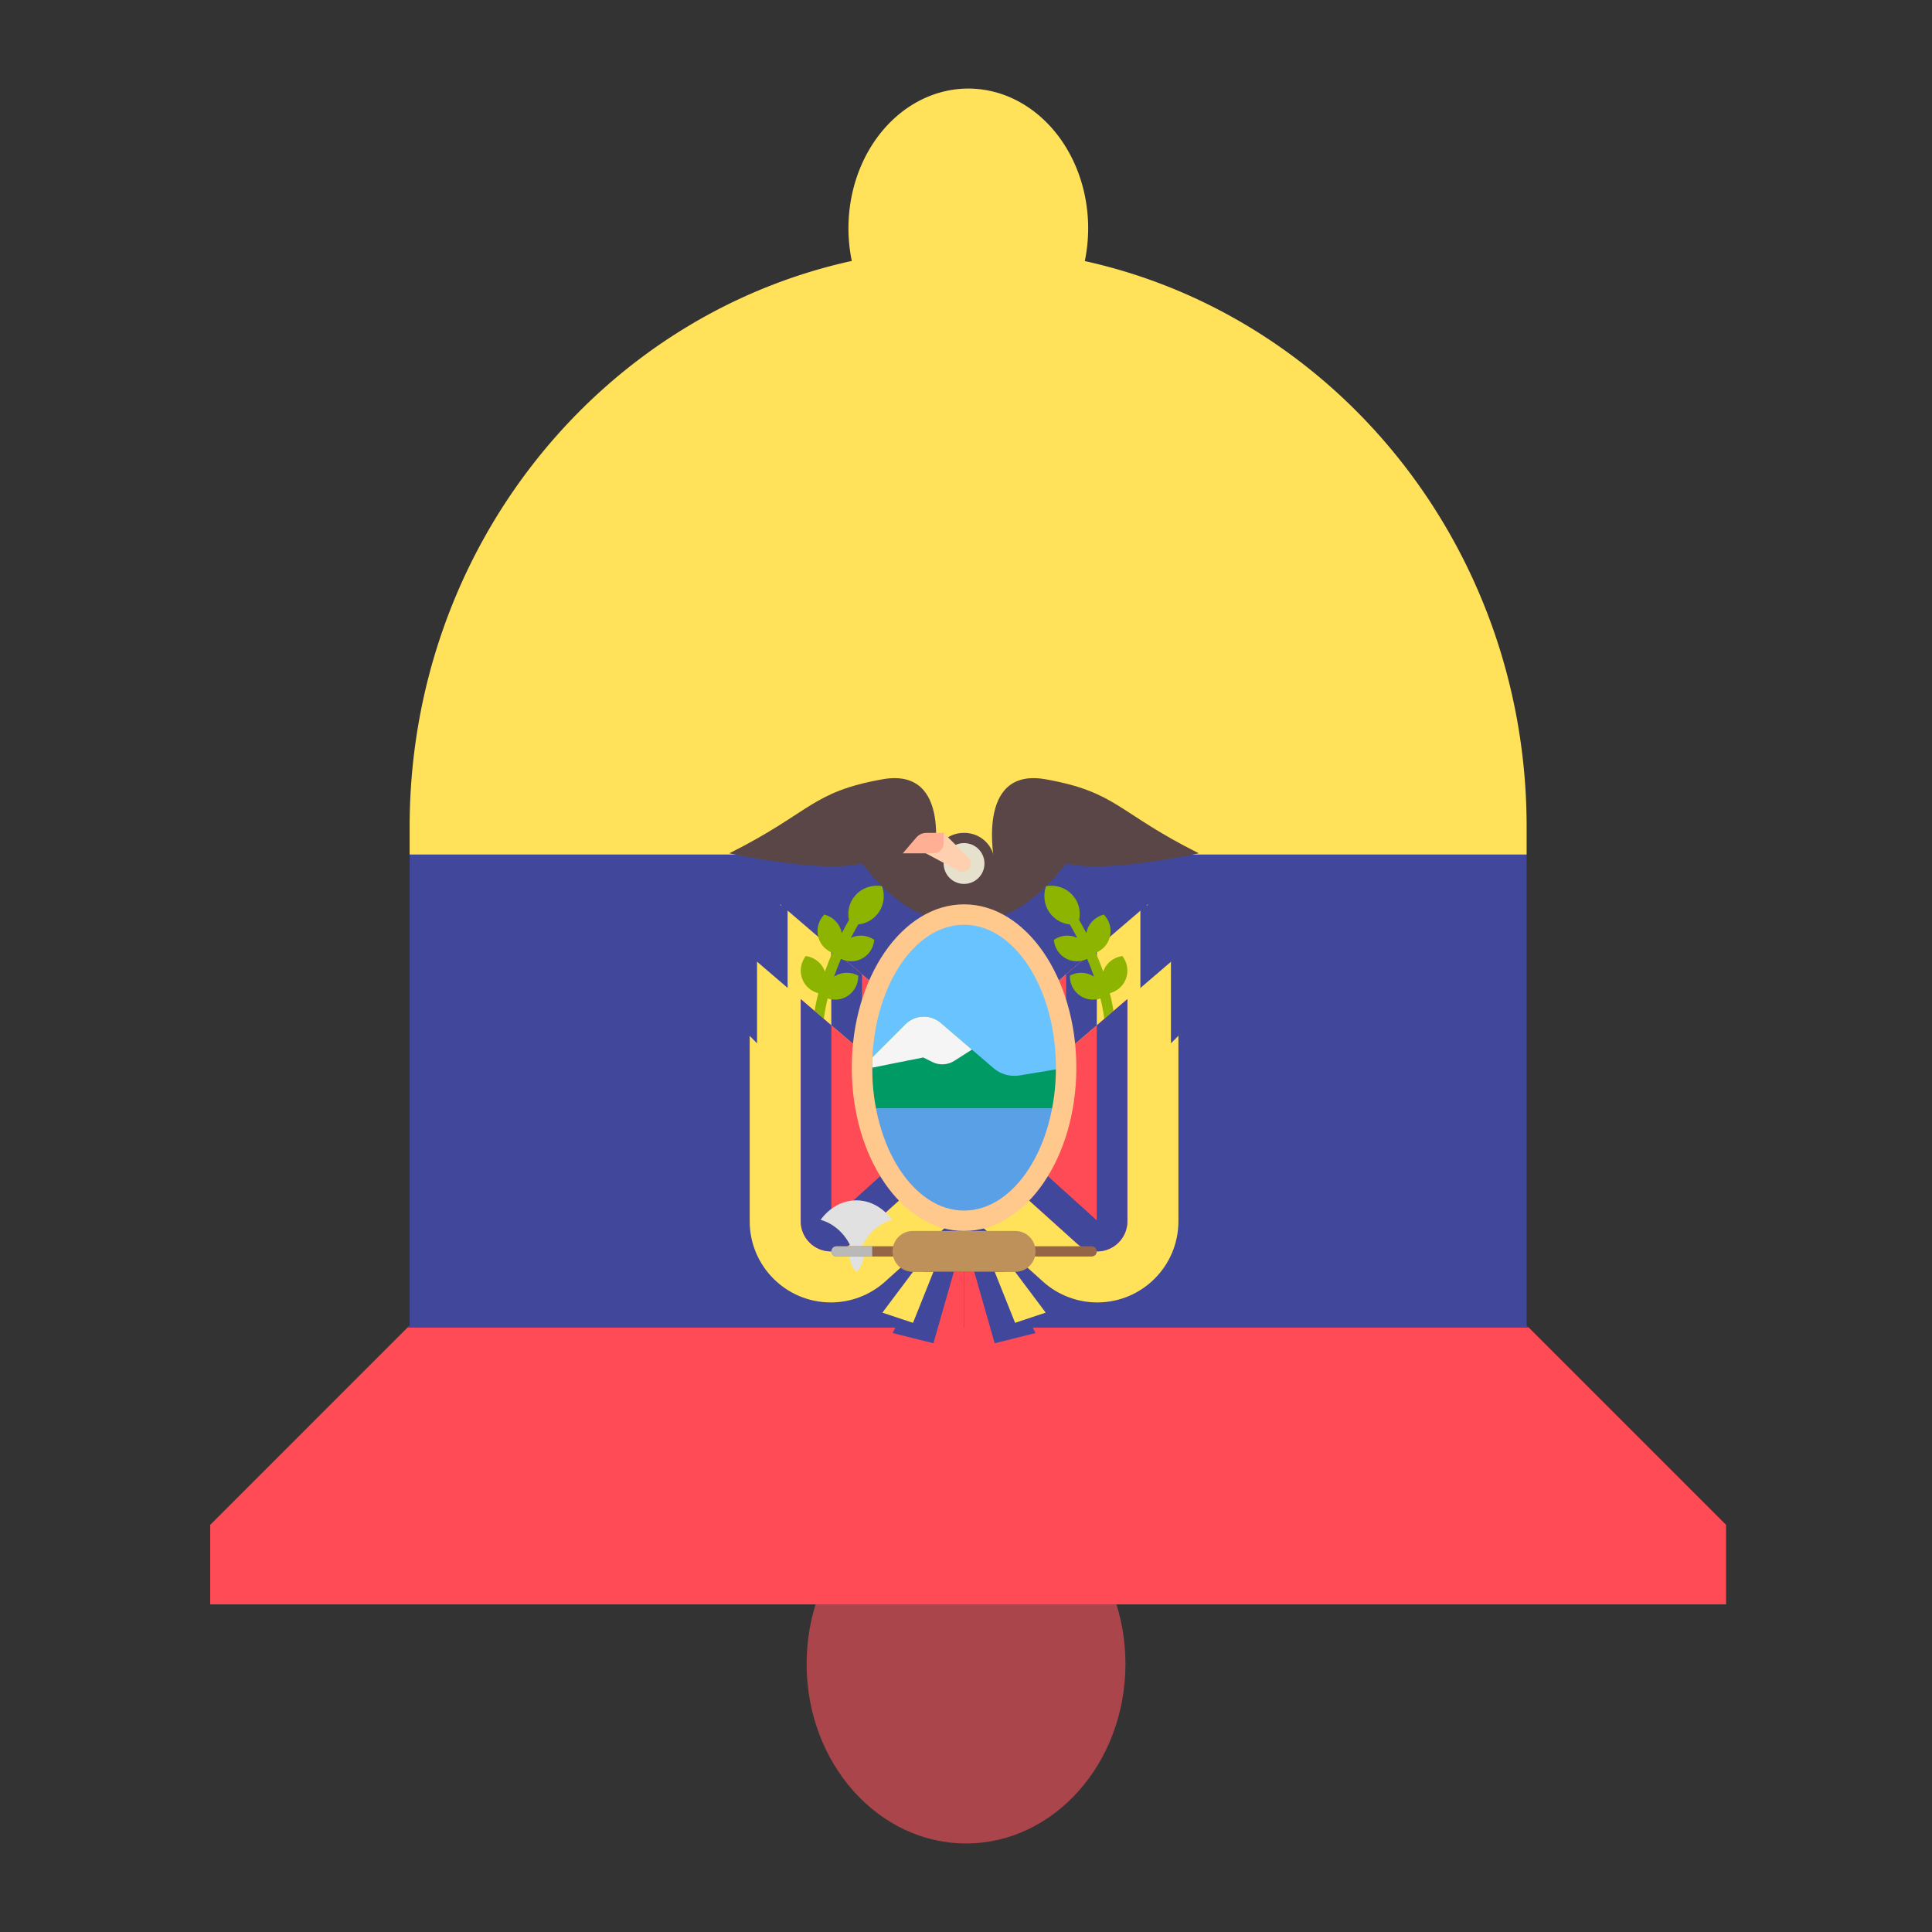 <?xml version="1.0" encoding="UTF-8" standalone="no"?>
<svg
   xmlns:dc="http://purl.org/dc/elements/1.1/"
   xmlns:cc="http://creativecommons.org/ns#"
   xmlns:rdf="http://www.w3.org/1999/02/22-rdf-syntax-ns#"
   xmlns:svg="http://www.w3.org/2000/svg"
   xmlns="http://www.w3.org/2000/svg"
   xmlns:sodipodi="http://sodipodi.sourceforge.net/DTD/sodipodi-0.dtd"
   xmlns:inkscape="http://www.inkscape.org/namespaces/inkscape"
   height="512"
   width="512"
   inkscape:version="1.0beta2 (2b71d25, 2019-12-03)"
   sodipodi:docname="alertas_ec.svg"
   xml:space="preserve"
   viewBox="1586.1 12.6 512 512"
   y="0px"
   x="0px"
   id="Layer_1"
   version="1.1"><rect x="1586.1" y="12.6" width="512" height="512" fill="#333333" stroke="none"/><defs
   id="defs848">
	
	
	
	
</defs><sodipodi:namedview
   inkscape:current-layer="Layer_1"
   inkscape:window-maximized="0"
   inkscape:window-y="0"
   inkscape:window-x="0"
   inkscape:cy="355.3125"
   inkscape:cx="298.94152"
   inkscape:zoom="1.182058"
   showgrid="false"
   id="namedview846"
   inkscape:window-height="1120"
   inkscape:window-width="1792"
   inkscape:pageshadow="2"
   inkscape:pageopacity="0"
   guidetolerance="10"
   gridtolerance="10"
   objecttolerance="10"
   borderopacity="1"
   inkscape:document-rotation="0"
   bordercolor="#666666"
   pagecolor="#ffffff" />
<style
   id="style833"
   type="text/css">
	.st0{fill:#EF7816;}
	.st1{fill:#F6BF26;}
	.st2{fill:#F6C029;}
	.st3{fill:#F2A600;}
</style>

<g
   transform="translate(-20.1,-28.25)"
   id="g1844"><ellipse
     id="ellipse835"
     ry="47.583"
     rx="42.248"
     cy="481.805"
     cx="1862.209"
     class="st0"
     style="fill:#a9454b;fill-opacity:1;stroke-width:0.875" /><g
     id="g1773"
     transform="matrix(0.875,0,0,0.875,233.376,37.196)"><path
       transform="translate(1586.1,12.6)"
       d="M 106.332,393.578 46.51,453.4 V 477.5 H 505.609 v -24.1 l -59.82,-59.822 z"
       style="fill:#ff4b55;stroke-width:1.707"
       id="path852"
       inkscape:connector-curvature="0" /><path
       transform="translate(1586.1,12.6)"
       d="m 275.977,18.4 a 36.3,42.3 0 0 0 -36.166,42.299 36.3,42.3 0 0 0 1.01,9.908 C 164.315,87.378 106.91,157.708 106.91,242 v 8.41 H 445.211 V 242 c 0,-84.148 -57.328,-154.503 -133.82,-171.354 a 36.3,42.3 0 0 0 1.02,-9.947 36.3,42.3 0 0 0 -36.301,-42.299 36.3,42.3 0 0 0 -0.133,0 z"
       style="fill:#ffe15a;stroke-width:1.707"
       id="path854"
       inkscape:connector-curvature="0" /><path
       transform="translate(1586.1,12.6)"
       d="M 106.91,250.41 V 393 l -0.576,0.576 H 445.787 L 445.211,393 V 250.41 Z"
       style="fill:#41479b;stroke-width:1.707"
       id="rect856"
       inkscape:connector-curvature="0" /></g><g
     id="g1747"
     transform="matrix(0.881,0,0,0.881,535.88,149.768)"><path
       inkscape:connector-curvature="0"
       style="fill:#ffe15a"
       d="m 1495.674,203.669 64.48,-55.268 v 79.987 c 0,13.481 -10.929,24.408 -24.408,24.408 v 0 c -6.03,0 -11.847,-2.232 -16.329,-6.265 l -23.743,-21.368 z"
       id="path858" /><path
       inkscape:connector-curvature="0"
       style="fill:#ff4b55"
       d="m 1529.687,235.12 -18.66,-16.794 v -27.815 l 33.775,-28.95 v 20.221 46.607 c 0,4.994 -4.063,9.056 -9.056,9.056 -2.241,0 -4.393,-0.826 -6.059,-2.325 z"
       id="path860" /><path
       inkscape:connector-curvature="0"
       style="fill:#41479b"
       d="m 1520.238,182.616 v 31.617 l 15.352,13.862 v -46.505 -12.131 l 9.212,-7.896 v 20.221 46.607 c 0,4.994 -4.063,9.056 -9.056,9.056 -2.241,0 -4.393,-0.825 -6.059,-2.325 l -18.66,-16.794 v -27.815 z"
       id="path862" /><path
       inkscape:connector-curvature="0"
       style="fill:#ffe15a"
       d="m 1514.098,203.669 -64.48,-55.268 v 79.987 c 0,13.481 10.929,24.408 24.408,24.408 v 0 c 6.03,0 11.847,-2.232 16.329,-6.265 l 23.743,-21.368 z"
       id="path864" /><path
       inkscape:connector-curvature="0"
       style="fill:#ff4b55"
       d="m 1480.085,235.12 18.66,-16.794 v -27.815 l -33.775,-28.95 v 20.221 46.607 c 0,4.994 4.063,9.056 9.056,9.056 2.241,0 4.393,-0.826 6.059,-2.325 z"
       id="path866" /><g
       transform="translate(1248.886,-57.284)"
       id="g874"><path
         inkscape:connector-curvature="0"
         style="fill:#41479b"
         d="m 240.648,239.9 v 31.617 l -15.352,13.862 v -46.505 -12.131 l -9.212,-7.896 v 20.221 46.607 c 0,4.994 4.063,9.056 9.056,9.056 2.241,0 4.393,-0.825 6.059,-2.325 l 18.66,-16.794 v -27.815 z"
         id="path868" /><rect
         x="309.04"
         y="205.96"
         style="fill:#41479b"
         width="4.414"
         height="26.449"
         id="rect870" /><rect
         x="198.51"
         y="205.96"
         style="fill:#41479b"
         width="4.414"
         height="26.449"
         id="rect872" /></g><g
       transform="translate(1248.886,-57.284)"
       id="g882"><path
         inkscape:connector-curvature="0"
         style="fill:#5a4646"
         d="m 246.788,193.404 c 0,0 6.141,-29.17 -15.352,-25.331 -21.493,3.838 -21.493,9.978 -46.057,22.261 0,0 27.635,6.141 39.916,3.071 0,0 9.212,12.281 18.423,15.352 h 9.212 z"
         id="path876" /><path
         inkscape:connector-curvature="0"
         style="fill:#5a4646"
         d="m 265.212,193.404 c 0,0 -6.141,-29.17 15.352,-25.331 21.493,3.838 21.493,9.978 46.057,22.261 0,0 -27.635,6.141 -39.916,3.071 0,0 -9.212,12.281 -18.423,15.352 h -9.212 z"
         id="path878" /><path
         inkscape:connector-curvature="0"
         style="fill:#5a4646"
         d="M 265.212,208.756 H 246.789 V 193.29 c 0,-5.025 4.073,-9.098 9.098,-9.098 h 0.226 c 5.025,0 9.098,4.073 9.098,9.098 v 15.466 z"
         id="path880" /></g><circle
       style="fill:#e6e1cd"
       cx="1504.886"
       cy="136.116"
       r="6.141"
       id="circle884" /><path
       inkscape:connector-curvature="0"
       style="fill:#ffd0af"
       d="m 1491.709,132.154 11.546,6.166 c 0.969,0.518 2.162,0.34 2.937,-0.437 v 0 c 0.974,-0.974 0.974,-2.552 0,-3.527 l -7.448,-7.448 h -1.791 c -2.896,0 -5.244,2.348 -5.244,5.246 z"
       id="path886" /><path
       inkscape:connector-curvature="0"
       style="fill:#ffaf94"
       d="m 1495.713,133.049 h -9.249 l 4.047,-4.738 c 0.76,-0.89 1.871,-1.402 3.042,-1.402 h 5.192 v 3.108 c 0,1.674 -1.358,3.032 -3.032,3.032 z"
       id="path888" /><g
       transform="translate(1248.886,-57.284)"
       id="g894"><path
         inkscape:connector-curvature="0"
         style="fill:#8cb400"
         d="m 282.186,208.764 c -2.072,-2.458 -2.514,-5.717 -1.504,-8.541 2.954,-0.516 6.091,0.471 8.162,2.931 1.77,2.101 2.283,4.772 1.784,7.272 0.614,1.042 1.364,2.382 2.189,3.964 0.041,-0.225 0.032,-0.448 0.096,-0.673 0.724,-2.546 2.743,-4.348 5.135,-4.958 1.713,1.778 2.483,4.373 1.759,6.918 -0.622,2.19 -2.227,3.777 -4.18,4.581 0.771,1.769 1.534,3.677 2.247,5.69 0.041,-0.118 0.044,-0.238 0.092,-0.355 1,-2.451 3.206,-4.019 5.65,-4.362 1.506,1.955 1.986,4.619 0.987,7.07 -0.875,2.144 -2.69,3.558 -4.764,4.121 1.067,4.213 1.775,8.683 1.775,13.183 h -3.071 c 0,-3.922 -0.602,-7.85 -1.511,-11.608 -1.895,0.612 -4.012,0.481 -5.845,-0.641 -2.236,-1.37 -3.416,-3.778 -3.361,-6.223 2.154,-1.16 4.835,-1.203 7.071,0.168 0.081,0.05 0.135,0.121 0.213,0.173 -0.658,-1.89 -1.358,-3.683 -2.077,-5.365 -1.843,0.871 -4.012,1.005 -6.002,0.071 -2.374,-1.114 -3.811,-3.379 -4.026,-5.815 2.006,-1.386 4.657,-1.722 7.023,-0.62 -0.846,-1.625 -1.608,-2.985 -2.206,-4.002 -2.115,-0.244 -4.152,-1.218 -5.636,-2.979 z"
         id="path890" /><path
         inkscape:connector-curvature="0"
         style="fill:#8cb400"
         d="m 229.814,208.764 c 2.071,-2.458 2.514,-5.717 1.504,-8.541 -2.954,-0.516 -6.091,0.471 -8.162,2.931 -1.77,2.101 -2.283,4.772 -1.784,7.272 -0.614,1.042 -1.364,2.382 -2.189,3.964 -0.041,-0.225 -0.032,-0.448 -0.096,-0.673 -0.724,-2.546 -2.743,-4.348 -5.135,-4.958 -1.713,1.778 -2.483,4.373 -1.759,6.918 0.622,2.19 2.227,3.777 4.18,4.581 -0.771,1.769 -1.534,3.677 -2.247,5.69 -0.041,-0.118 -0.044,-0.238 -0.092,-0.355 -1,-2.451 -3.206,-4.019 -5.65,-4.362 -1.506,1.955 -1.986,4.619 -0.986,7.07 0.875,2.144 2.69,3.558 4.764,4.121 -1.067,4.213 -1.775,8.683 -1.775,13.183 h 3.071 c 0,-3.922 0.602,-7.85 1.511,-11.608 1.895,0.612 4.012,0.481 5.844,-0.641 2.237,-1.37 3.416,-3.778 3.361,-6.223 -2.154,-1.16 -4.835,-1.203 -7.071,0.168 -0.081,0.05 -0.135,0.121 -0.213,0.173 0.658,-1.89 1.358,-3.683 2.077,-5.365 1.843,0.871 4.012,1.005 6.002,0.071 2.374,-1.114 3.811,-3.379 4.026,-5.815 -2.006,-1.386 -4.657,-1.722 -7.023,-0.62 0.845,-1.625 1.608,-2.985 2.206,-4.002 2.115,-0.244 4.152,-1.218 5.636,-2.979 z"
         id="path892" /></g><path
       inkscape:connector-curvature="0"
       style="fill:#ffe15a"
       d="m 1504.886,219.022 -64.48,-55.268 v 79.987 c 0,13.481 10.929,24.408 24.408,24.408 v 0 c 6.03,0 11.847,-2.232 16.329,-6.265 l 23.743,-21.368 z"
       id="path896" /><path
       inkscape:connector-curvature="0"
       style="fill:#ff4b55"
       d="m 1470.873,250.472 18.66,-16.794 v -27.815 l -33.775,-28.95 v 20.221 46.607 c 0,4.994 4.063,9.056 9.056,9.056 2.242,0 4.393,-0.825 6.059,-2.325 z"
       id="path898" /><path
       inkscape:connector-curvature="0"
       style="fill:#41479b"
       d="m 1480.322,197.968 v 31.617 l -15.352,13.862 v -46.505 -12.132 l -9.212,-7.896 v 20.221 46.607 c 0,4.994 4.063,9.056 9.056,9.056 2.241,0 4.393,-0.825 6.059,-2.325 l 18.66,-16.794 v -27.815 z"
       id="path900" /><path
       inkscape:connector-curvature="0"
       style="fill:#ffe15a"
       d="m 1504.886,219.022 64.48,-55.268 v 79.987 c 0,13.481 -10.929,24.408 -24.408,24.408 v 0 c -6.03,0 -11.847,-2.232 -16.329,-6.265 l -23.743,-21.368 z"
       id="path902" /><path
       inkscape:connector-curvature="0"
       style="fill:#ff4b55"
       d="m 1538.899,250.472 -18.66,-16.794 v -27.815 l 33.775,-28.95 v 20.221 46.607 c 0,4.994 -4.063,9.056 -9.056,9.056 -2.241,0 -4.393,-0.825 -6.059,-2.325 z"
       id="path904" /><path
       inkscape:connector-curvature="0"
       style="fill:#41479b"
       d="m 1529.45,197.968 v 31.617 l 15.352,13.862 v -46.505 -12.132 l 9.212,-7.896 v 20.221 46.607 c 0,4.994 -4.063,9.056 -9.056,9.056 -2.241,0 -4.393,-0.825 -6.059,-2.325 l -18.66,-16.794 v -27.815 z"
       id="path906" /><ellipse
       style="fill:#69c3ff"
       cx="1504.886"
       cy="197.526"
       rx="30.705"
       ry="46.06"
       id="ellipse908" /><path
       inkscape:connector-curvature="0"
       style="fill:#009b64"
       d="m 1477.251,209.811 h 55.268 l 3.071,-12.281 -13.993,2.333 c -2.807,0.468 -5.678,-0.332 -7.839,-2.184 l -15.884,-13.615 c -1.419,-1.216 -3.228,-1.886 -5.097,-1.886 v 0 c -2.077,0 -4.07,0.825 -5.538,2.294 l -9.988,9.988 z"
       id="path910" /><path
       inkscape:connector-curvature="0"
       style="fill:#f5f5f5"
       d="m 1501.973,195.466 5.274,-3.37 -9.374,-8.034 c -1.419,-1.216 -3.228,-1.886 -5.097,-1.886 v 0 c -2.077,0 -4.07,0.825 -5.538,2.294 l -9.988,9.988 v 3.071 l 15.352,-3.071 2.714,1.357 c 2.127,1.064 4.655,0.93 6.657,-0.349 z"
       id="path912" /><polygon
       transform="translate(1248.886,-57.284)"
       style="fill:#5aa0e6"
       points="246.788,300.87 256,300.87 268.281,297.8 280.564,285.517 283.634,267.095 228.365,267.095 231.436,285.517 "
       id="polygon914" /><path
       inkscape:connector-curvature="0"
       style="fill:#ffc88c"
       d="m 1504.886,246.656 c -18.624,0 -33.775,-22.039 -33.775,-49.128 0,-27.089 15.151,-49.128 33.775,-49.128 18.624,0 33.775,22.039 33.775,49.128 0,27.089 -15.151,49.128 -33.775,49.128 z m 0,-92.113 c -15.236,0 -27.635,19.284 -27.635,42.986 0,23.702 12.397,42.987 27.635,42.987 15.238,0 27.634,-19.284 27.634,-42.987 0,-23.703 -12.398,-42.986 -27.634,-42.986 z"
       id="path916" /><g
       transform="translate(1248.886,-57.284)"
       id="g922"><path
         inkscape:connector-curvature="0"
         style="fill:#e1e1e1"
         d="m 234.339,300.595 c -2.574,-3.554 -6.406,-5.865 -10.746,-5.865 -4.34,0 -8.172,2.311 -10.746,5.865 4.39,1.217 7.982,4.781 9.683,9.479 0.685,1.892 1.064,3.968 1.064,6.15 -0.001,-7.597 4.588,-13.923 10.745,-15.629 z"
         id="path918" /><path
         inkscape:connector-curvature="0"
         style="fill:#e1e1e1"
         d="m 226.031,310.281 c 0,0 -0.241,4.094 -2.339,6.013 l -0.088,-0.072 c -2.099,-1.919 -2.339,-6.013 -2.339,-6.013 z"
         id="path920" /></g><path
       inkscape:connector-curvature="0"
       style="fill:#966446"
       d="m 1543.286,254.332 h -76.8 c -0.838,0 -1.516,-0.679 -1.516,-1.516 v -0.038 c 0,-0.838 0.679,-1.516 1.516,-1.516 h 76.8 c 0.838,0 1.516,0.679 1.516,1.516 v 0.038 c 0,0.837 -0.678,1.516 -1.516,1.516 z"
       id="path924" /><path
       inkscape:connector-curvature="0"
       style="fill:#be915a"
       d="m 1520.313,258.938 h -30.856 c -3.35,0 -6.066,-2.716 -6.066,-6.066 v -0.151 c 0,-3.35 2.716,-6.066 6.066,-6.066 h 30.856 c 3.35,0 6.066,2.716 6.066,6.066 v 0.151 c 0,3.35 -2.716,6.066 -6.066,6.066 z"
       id="path926" /><path
       inkscape:connector-curvature="0"
       style="fill:#b9b9b9"
       d="m 1477.251,251.262 h -10.746 c -0.847,0 -1.535,0.687 -1.535,1.535 0,0.848 0.687,1.535 1.535,1.535 h 10.746 z"
       id="path928" /><polygon
       transform="translate(1248.886,-57.284)"
       style="fill:#ff4b55"
       points="249.859,316.222 256,316.222 256,344.276 243.719,340.786 "
       id="polygon930" /><polygon
       transform="translate(1248.886,-57.284)"
       style="fill:#41479b"
       points="243.719,316.222 252.929,316.222 246.788,337.716 234.507,334.645 "
       id="polygon932" /><polygon
       transform="translate(1248.886,-57.284)"
       style="fill:#ffe15a"
       points="246.788,316.222 240.648,316.222 231.436,328.504 240.648,331.574 "
       id="polygon934" /><polygon
       transform="translate(1248.886,-57.284)"
       style="fill:#ff4b55"
       points="262.141,316.222 256,316.222 256,344.276 268.281,340.786 "
       id="polygon936" /><polygon
       transform="translate(1248.886,-57.284)"
       style="fill:#41479b"
       points="268.281,316.222 259.071,316.222 265.212,337.716 277.493,334.645 "
       id="polygon938" /><polygon
       transform="translate(1248.886,-57.284)"
       style="fill:#ffe15a"
       points="265.212,316.222 271.352,316.222 280.564,328.504 271.352,331.574 "
       id="polygon940" /><g
       transform="translate(1248.886,-57.284)"
       id="g946"><polygon
         style="fill:#41479b"
         points="193.728,221.035 193.728,247.482 189.314,243.034 189.314,221.035 "
         id="polygon942" /><polygon
         style="fill:#41479b"
         points="322.646,221.035 322.646,243.034 318.232,247.482 318.232,221.035 "
         id="polygon944" /></g></g></g></svg>
